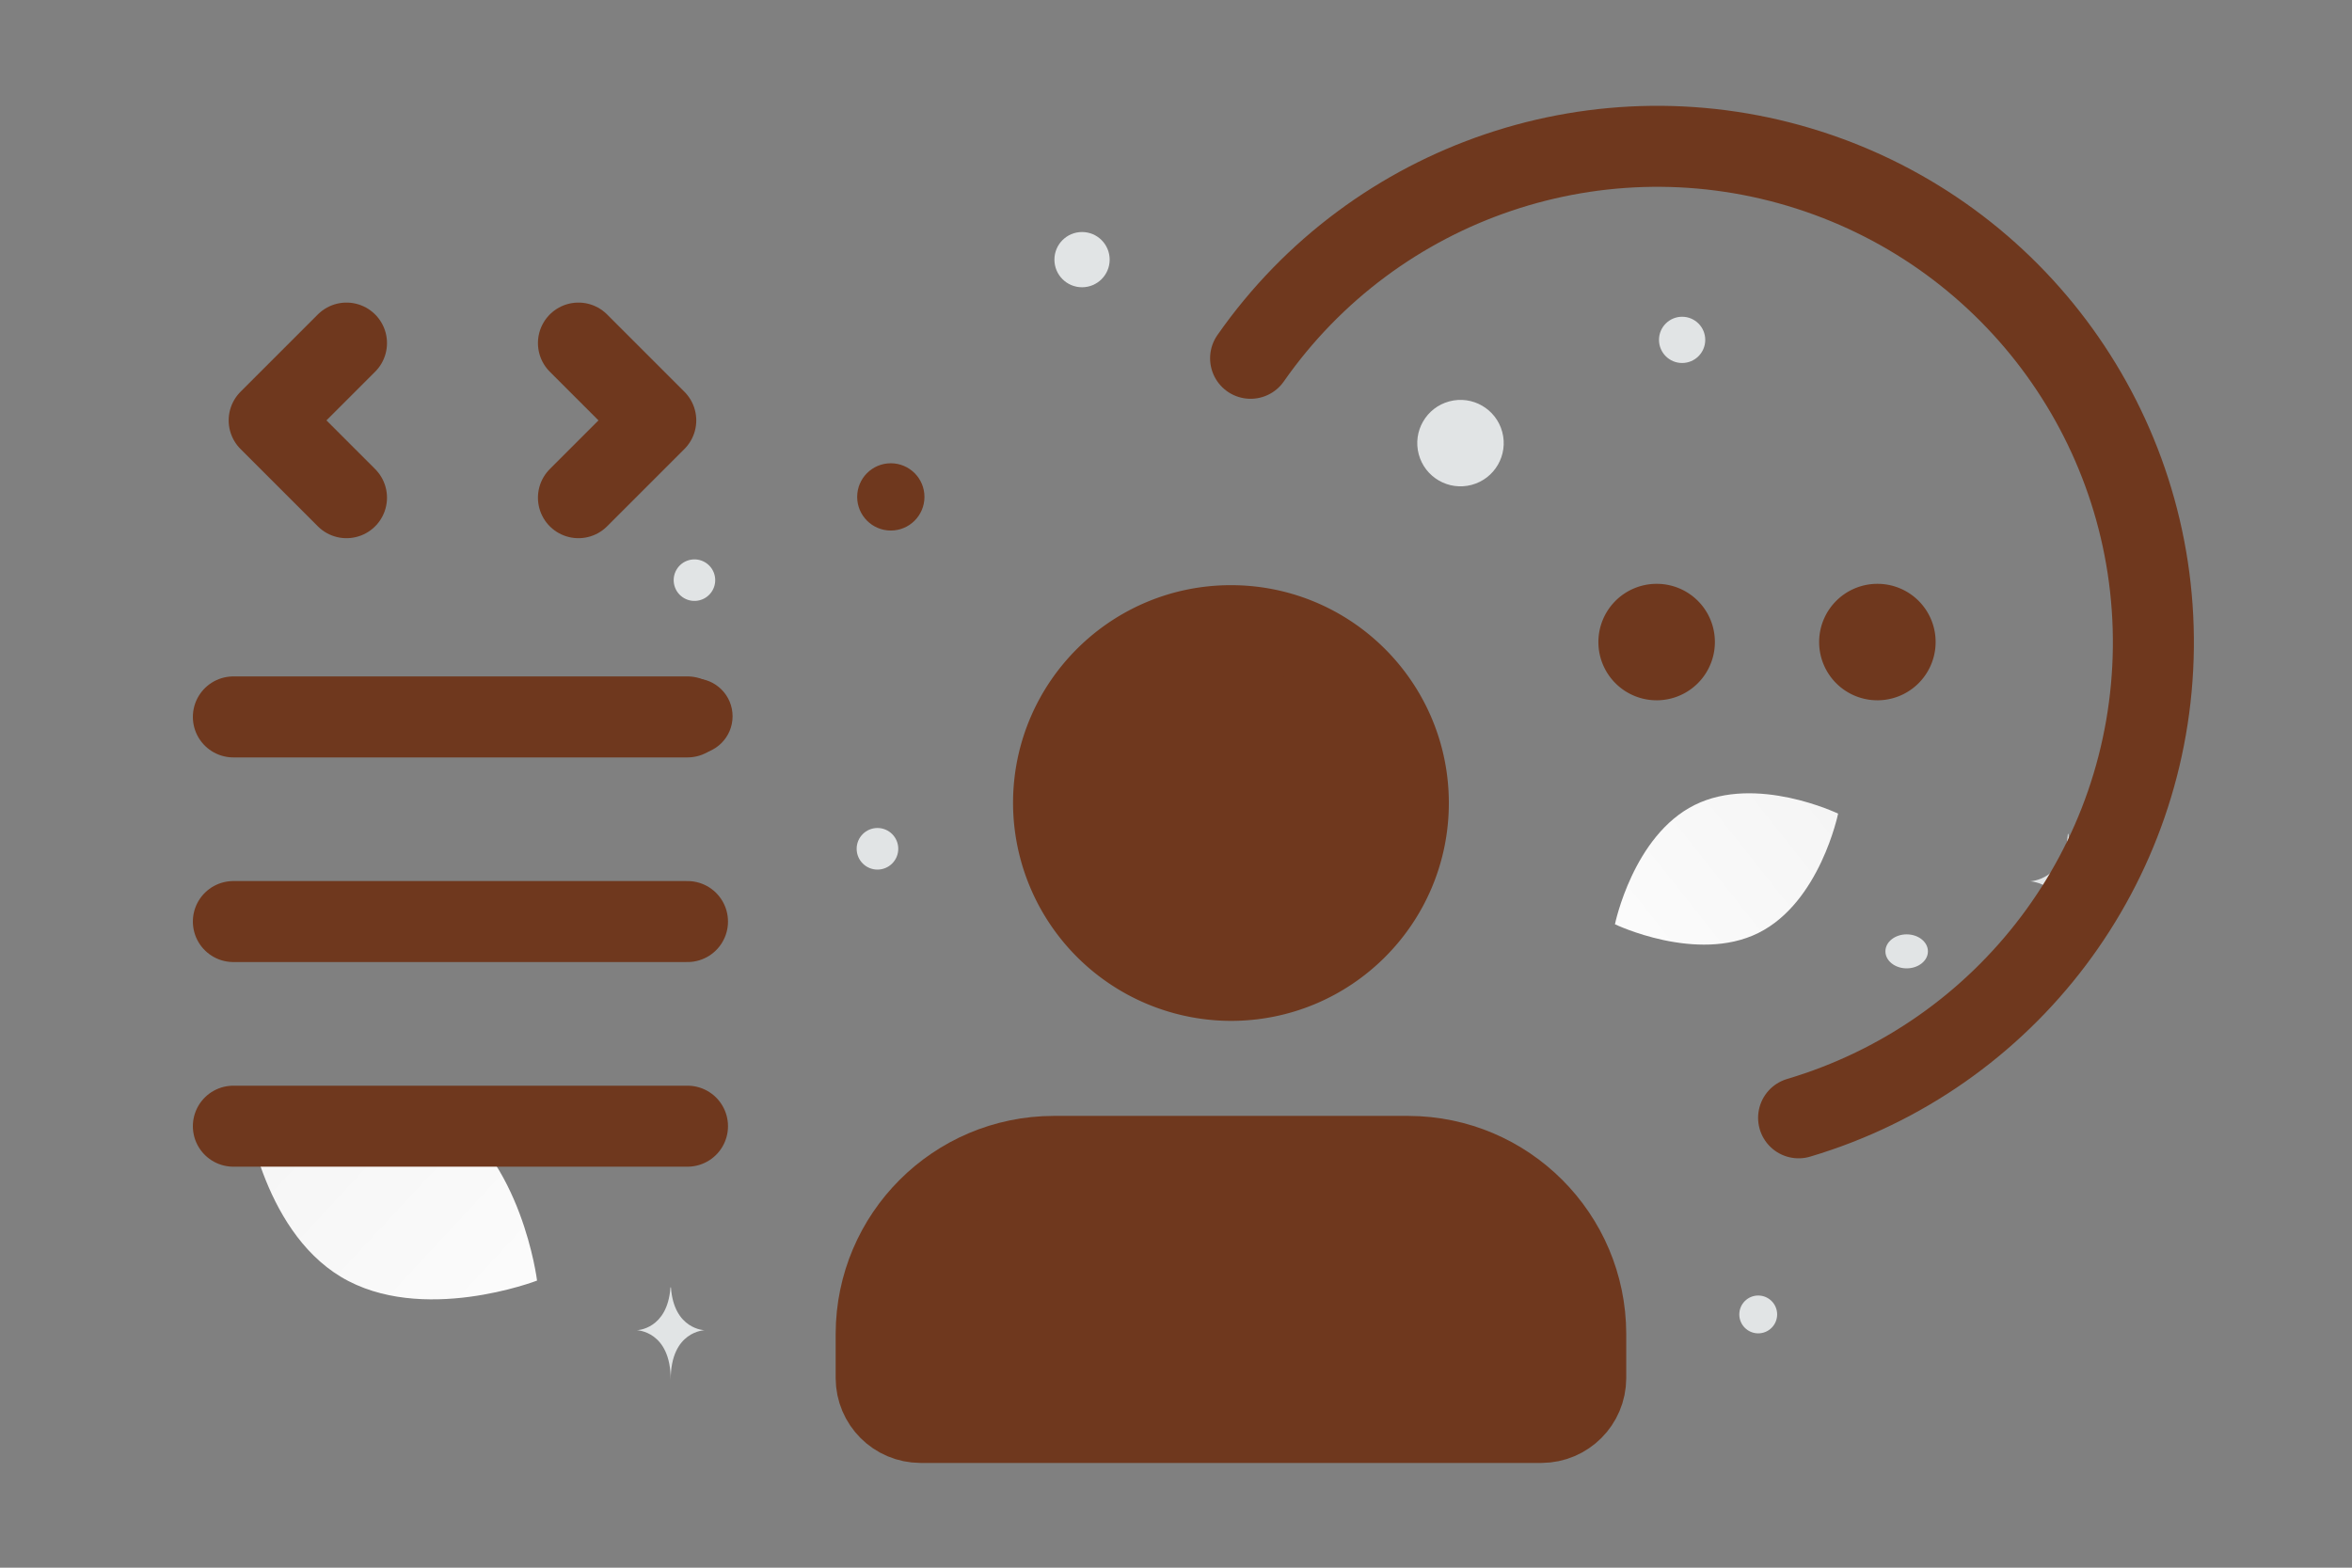 <svg width="900" height="600" viewBox="0 0 900 600" fill="none" xmlns="http://www.w3.org/2000/svg"><rect x="0" y="0" width="900" height="600" fill="#808080" stroke="none"/><path fill="transparent" d="M0 0h900v600H0z"/><path d="M672.83 357.083c-23.576 11.695-54.867-3.342-54.867-3.342s6.955-33.992 30.543-45.67c23.575-11.695 54.853 3.326 54.853 3.326s-6.954 33.991-30.529 45.686z" fill="url(#a)"/><path d="M130.509 488.722c30.804 18.463 74.998 1.396 74.998 1.396s-5.779-46.994-36.601-65.435c-30.805-18.462-74.98-1.416-74.98-1.416s5.778 46.993 36.583 65.455z" fill="url(#b)"/><circle cx="340.873" cy="190.18" r="12.873" transform="rotate(180 340.873 190.18)" fill="#6f381e"/><circle cx="265.843" cy="274.14" r="14.482" transform="rotate(180 265.843 274.14)" fill="#6f381e"/><circle r="5.632" transform="matrix(-1 0 0 1 640.288 251.775)" fill="#6f381e"/><circle r="7.241" transform="matrix(-1 0 0 1 672.79 503.073)" fill="#E1E4E5"/><circle r="10.459" transform="matrix(-1 0 0 1 166.665 427.888)" fill="#E1E4E5"/><circle r="7.96" transform="matrix(-1 0 0 1 335.762 324.859)" fill="#E1E4E5"/><circle r="8.85" transform="matrix(-1 0 0 1 643.668 130.081)" fill="#E1E4E5"/><circle r="7.947" transform="scale(1 -1) rotate(-75 -11.818 -284.175)" fill="#E1E4E5"/><circle r="10.572" transform="matrix(-1 0 0 1 414.047 99.372)" fill="#E1E4E5"/><ellipse rx="8.133" ry="6.506" transform="matrix(-1 0 0 1 729.593 364.113)" fill="#E1E4E5"/><circle r="16.54" transform="scale(1 -1) rotate(-75 168.92 -448.959)" fill="#E1E4E5"/><path d="M791.267 319.178h.213c1.26 17.851 14.535 18.125 14.535 18.125s-14.639.286-14.639 20.912c0-20.626-14.639-20.912-14.639-20.912s13.27-.274 14.53-18.125zM256.55 492.715h.189c1.118 16.156 12.897 16.405 12.897 16.405s-12.989.258-12.989 18.926c0-18.668-12.989-18.926-12.989-18.926s11.774-.249 12.892-16.405z" fill="#E1E4E5"/><path fill-rule="evenodd" clip-rule="evenodd" d="M403.147 306.826c.285-37.42 30.8-67.552 68.221-67.363 37.421.19 67.63 30.628 67.536 68.049-.094 37.421-30.456 67.709-67.877 67.709a68.045 68.045 0 0 1-67.88-68.395z" fill="#6f381e" stroke="#6f381e" stroke-width="31" stroke-linecap="round" stroke-linejoin="round"/><path d="M633.954 238.949a6.786 6.786 0 0 0-4.849 11.574 6.787 6.787 0 0 0 11.6-4.787 6.732 6.732 0 0 0-6.751-6.787m84.468 0a6.788 6.788 0 1 0 6.752 6.787 6.736 6.736 0 0 0-6.752-6.787" stroke="#6f381e" stroke-width="31" stroke-linecap="round" stroke-linejoin="round"/><path fill-rule="evenodd" clip-rule="evenodd" d="M335.269 527.439v-16.97c.11-37.443 30.436-67.769 67.879-67.879h135.758c37.443.11 67.769 30.436 67.879 67.879v16.97c-.027 9.361-7.609 16.942-16.97 16.97H352.239c-9.361-.028-16.943-7.609-16.97-16.97z" fill="#6f381e" stroke="#6f381e" stroke-width="31" stroke-linecap="round" stroke-linejoin="round"/><path d="M478.544 137.128c47.687-68.256 134.287-97.471 213.576-72.05 79.289 25.42 132.759 99.542 131.869 182.802-.891 83.26-55.933 156.222-135.748 179.941M132.586 131.307 103 160.893l29.586 29.586m88.758-59.172 29.586 29.586-29.586 29.586M89.299 274.384h173.77m-173.77 78.319h173.77m-173.77 78.319h173.77" stroke="#6f381e" stroke-width="31" stroke-linecap="round" stroke-linejoin="round"/><defs><linearGradient id="a" x1="582.297" y1="393.562" x2="776.749" y2="239.75" gradientUnits="userSpaceOnUse"><stop stop-color="#fff"/><stop offset="1" stop-color="#EEE"/></linearGradient><linearGradient id="b" x1="249.713" y1="548.151" x2="1.851" y2="317.855" gradientUnits="userSpaceOnUse"><stop stop-color="#fff"/><stop offset="1" stop-color="#EEE"/></linearGradient></defs></svg>